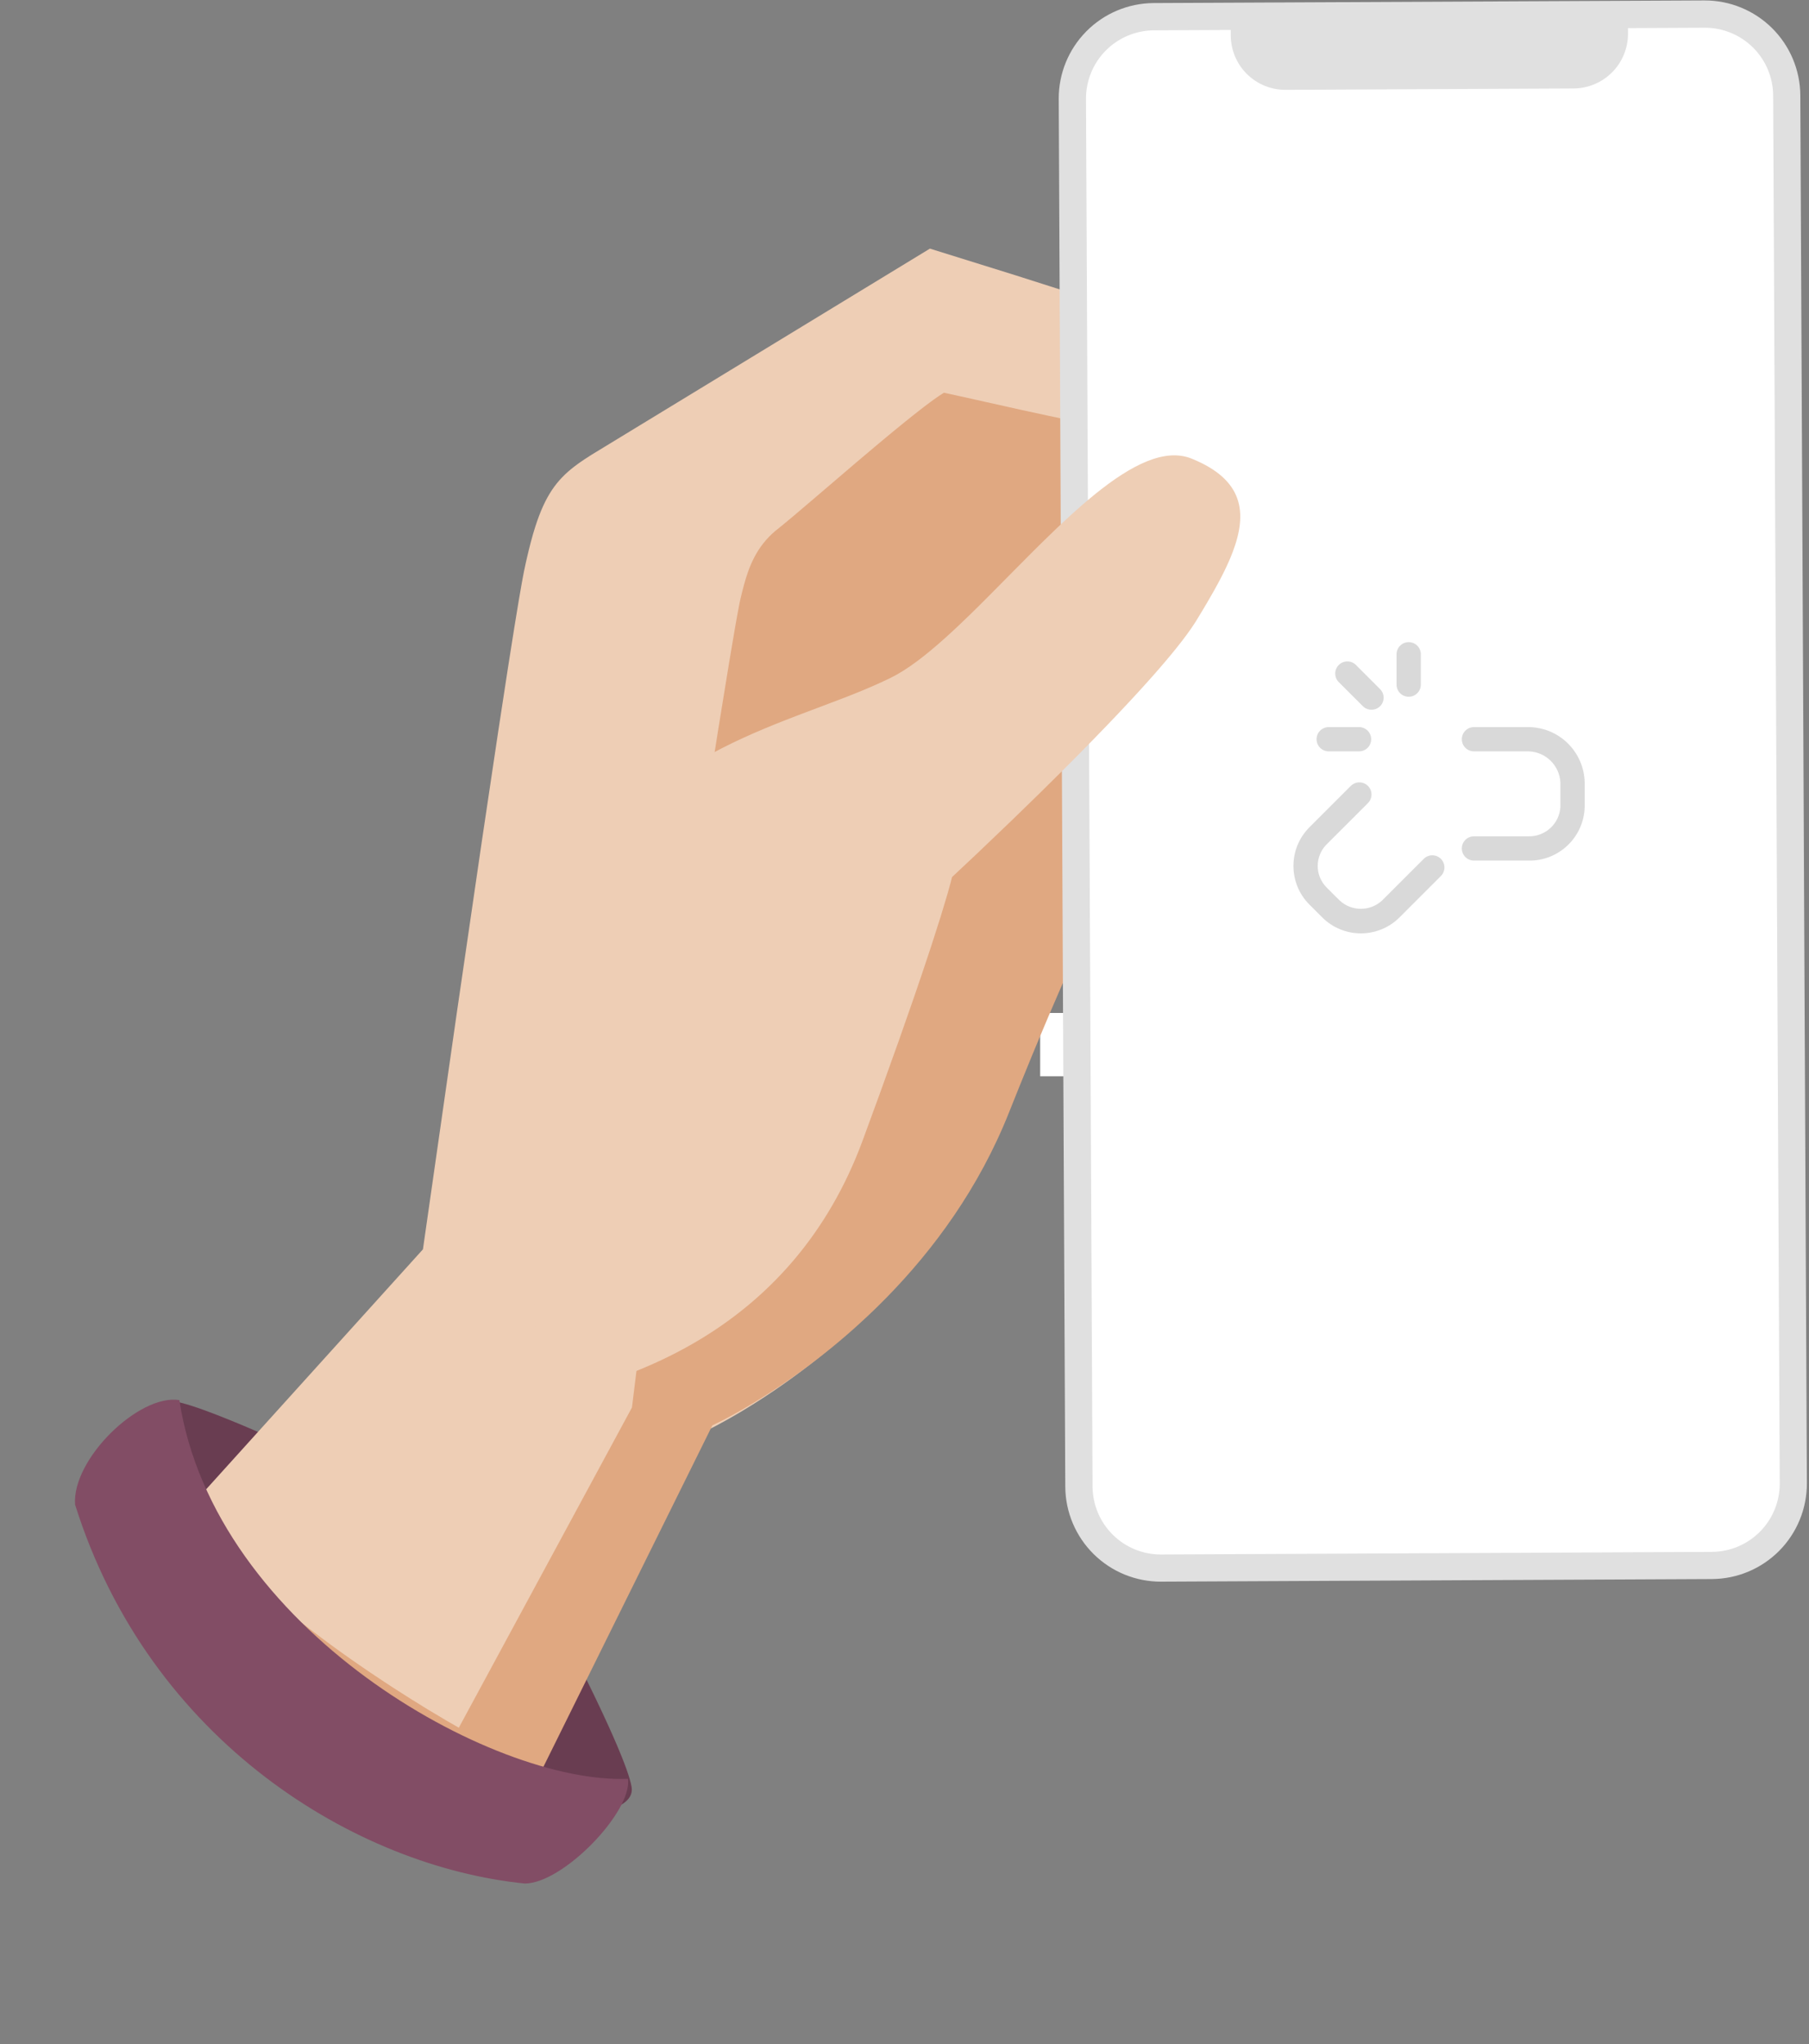 <svg width="200" height="226" viewBox="0 0 200 226" fill="none" xmlns="http://www.w3.org/2000/svg">
<rect x="0" y="0" width="200" height="226" fill="#808080" stroke="none"/>
<rect x="115" y="112" width="31" height="7" fill="white"/>
<path d="M64.948 185.928L64.123 184.27L63.468 185.195L62.764 186.234L62.089 187.272L61.728 187.847L61.358 188.452L60.983 189.082L60.609 189.733L60.24 190.399L59.882 191.076L59.539 191.758C59.483 191.872 59.428 191.986 59.374 192.1L59.063 192.781C57.868 195.498 57.33 198.053 58.854 199.024C62.665 201.453 70.297 200.624 69.834 197.612C69.794 197.359 69.721 197.055 69.621 196.712L69.452 196.167L69.246 195.569L69.007 194.926L68.741 194.246L68.299 193.172L67.818 192.056L67.314 190.924L66.629 189.435L65.804 187.691L64.948 185.928Z" fill="#693D51"/>
<path d="M30.462 159.17L32.572 160.124L31.544 160.808L30.514 161.463L29.77 161.919L28.948 162.406L28.065 162.91L27.449 163.249L26.817 163.585L26.172 163.915L25.52 164.233L24.865 164.536L24.211 164.821L23.563 165.082C21.093 166.032 18.845 166.379 17.938 165.082C15.491 161.583 16.256 154.537 19.256 154.944C19.626 154.995 20.105 155.112 20.662 155.276L21.242 155.457L21.867 155.665L22.528 155.899L23.573 156.288L24.295 156.567L25.767 157.158L26.868 157.615L28.954 158.507L30.462 159.17Z" fill="#693D51"/>
<path d="M54.319 205.369L77.561 158.448L78.511 157.984L79.212 157.62L80.323 157.014L81.104 156.57L81.964 156.065L82.577 155.694L83.554 155.085L84.593 154.415L85.688 153.681L86.446 153.157L87.225 152.605L88.023 152.024L88.837 151.414L89.667 150.776L90.509 150.109L91.364 149.413C98.239 143.728 106.047 135.248 110.648 123.654L112.043 120.173L113.353 116.968L114.814 113.472L116.158 110.341L117.386 107.555L118.142 105.881L119.183 103.632L120.261 101.383L120.942 100.008L121.776 98.385L122.647 96.773L123.361 95.539L123.783 94.862L124.046 94.475L128.164 93.064L133.314 91.27L139.606 89.036L144.646 87.205L146.885 86.377L150.163 85.142L152.765 84.138L154.723 83.362L156.104 82.801L157.805 82.089L158.962 81.586L159.67 81.267L160.324 80.963L160.921 80.675L161.457 80.403L161.929 80.149C162.148 80.026 162.342 79.911 162.509 79.803C167.87 76.355 169.269 71.207 167.177 70.145C166.535 69.818 165.258 69.78 163.801 69.884L163.118 69.941C163.002 69.952 162.886 69.964 162.769 69.976L162.066 70.058L161.362 70.151L160.667 70.254L159.663 70.416L158.177 70.686L156.404 71.05L143.673 52.544L143.953 52.513L144.408 52.443L144.701 52.388L145.031 52.317L145.393 52.228L145.782 52.121L146.192 51.992C146.262 51.969 146.333 51.945 146.404 51.92L146.838 51.757C149.256 50.791 152.096 48.674 151.59 44.096L151.034 43.828L150.406 43.542C150.296 43.493 150.183 43.444 150.066 43.393L148.948 42.92L147.691 42.413L145.818 41.689L143.745 40.917L141.501 40.105L139.113 39.261L135.32 37.953L132.026 36.84L126.644 35.056L121.318 33.324L112.248 30.432L102.81 27.489L65.418 50.271L64.648 50.767L64.167 51.094C64.089 51.149 64.012 51.203 63.936 51.258L63.491 51.589C61.541 53.093 60.273 54.814 59.174 58.256L58.932 59.05C58.852 59.324 58.773 59.608 58.695 59.904L58.461 60.822L58.228 61.807C58.189 61.977 58.151 62.15 58.112 62.326L57.941 63.127L57.819 63.758L57.679 64.52L57.35 66.417L56.856 69.425L56.159 73.842L55.088 80.835L53.288 92.904L50.506 111.974L46.759 138.137L17.129 170.936L17.492 171.713L17.87 172.468L18.278 173.237L18.65 173.904L19.239 174.908L19.753 175.742L20.132 176.334L20.54 176.954L20.979 177.6L21.448 178.272L21.949 178.969L22.482 179.689C22.665 179.933 22.854 180.18 23.049 180.431L23.649 181.195C23.752 181.324 23.856 181.454 23.962 181.584L24.614 182.377L25.302 183.189L26.026 184.018L26.787 184.864L27.585 185.725C27.721 185.869 27.859 186.014 27.999 186.16L28.855 187.042C29.147 187.338 29.446 187.636 29.751 187.936L30.687 188.841L31.664 189.756C37.152 194.818 44.526 200.295 54.319 205.369Z" fill="#EECEB5"/>
<path d="M146.257 73.148L135.673 84.489L168.311 72.852C167.753 74.853 166.009 77.37 162.948 79.358L162.773 79.468L162.372 79.702L161.903 79.955L161.372 80.226L160.78 80.513L160.132 80.816L159.059 81.297L157.878 81.808L156.151 82.528L154.276 83.286L152.787 83.874L150.714 84.679L147.469 85.91L143.581 87.353L136.533 89.905L128.587 92.707L124.863 93.995L124.528 94.496L124.186 95.052L123.719 95.853L123.123 96.929L122.394 98.308L121.916 99.244L120.97 101.158L120.365 102.419L119.541 104.178L118.641 106.147L117.25 109.28L115.934 112.334L114.747 115.151L113.995 116.966L112.675 120.204L111.557 122.994C108.223 131.394 103.205 138.154 98.09 143.393L97.212 144.276C96.335 145.144 95.457 145.968 94.586 146.748L93.719 147.513L92.859 148.249L92.007 148.956L91.166 149.634L90.338 150.284L89.523 150.905L88.724 151.497L87.943 152.061L87.181 152.597L86.079 153.348L85.031 154.037L84.042 154.663L83.119 155.228L82.268 155.731L81.494 156.173L80.594 156.669L79.857 157.059L78.758 157.602L55.682 204.238C44.533 198.454 36.558 192.136 30.954 186.526L30.089 185.646C29.948 185.5 29.808 185.355 29.671 185.211L28.863 184.35C28.6 184.066 28.344 183.784 28.093 183.505L27.361 182.674L26.664 181.861L26.003 181.065C25.896 180.934 25.79 180.804 25.686 180.674L25.077 179.907L24.502 179.16C24.409 179.037 24.317 178.916 24.227 178.795L23.701 178.081L23.207 177.39L22.745 176.723L22.109 175.771L21.722 175.169L21.195 174.32L20.879 173.791L20.455 173.055L19.982 172.188L19.691 171.628L19.268 170.755L18.981 170.098L21.32 167.497C22.04 168.528 22.861 169.559 23.758 170.584L24.446 171.35L25.16 172.113C25.282 172.24 25.404 172.367 25.527 172.493L26.278 173.25C26.659 173.626 27.047 174.001 27.443 174.374L28.243 175.115C28.378 175.238 28.513 175.36 28.649 175.483L29.473 176.213L30.308 176.934L31.155 177.646C31.297 177.764 31.439 177.882 31.581 177.999L32.439 178.695L33.302 179.381L34.168 180.055L35.468 181.042L36.761 181.998L37.617 182.617L38.885 183.515L39.716 184.093L40.937 184.927L42.505 185.974L43.627 186.705L45.37 187.817L47.213 188.959L49.345 190.234L50.727 191.029L69.869 155.622L77.951 89.851L79.454 80.364L80.62 73.204L81.218 69.669L81.471 68.234L81.769 66.652L81.875 66.168L82.045 65.468L82.228 64.762C82.799 62.636 83.634 60.473 85.705 58.713L86.489 58.082L87.628 57.136L89.917 55.19L94.663 51.135L96.674 49.436L98.64 47.798L100.041 46.654L100.922 45.947L101.751 45.296C101.884 45.192 102.015 45.091 102.143 44.993L102.876 44.442C102.992 44.356 103.105 44.274 103.214 44.195L103.831 43.763C104.022 43.633 104.198 43.519 104.358 43.422L106.66 43.925L112.927 45.325L115.892 45.967L117.759 46.36L120.31 46.882L122.246 47.262L124.18 47.627L125.458 47.859L127.344 48.184L128.573 48.383L129.772 48.566L130.936 48.73L132.059 48.876C132.426 48.92 132.785 48.962 133.136 48.999L134.16 49.099L135.125 49.173C135.437 49.194 135.738 49.21 136.027 49.221C140.385 49.395 145.785 48.367 150.1 47.298L151.424 46.96C151.638 46.904 151.848 46.848 152.054 46.793C151.216 49.985 148.309 51.346 146.329 51.911L145.874 52.032L145.463 52.126L145.106 52.196L144.692 52.261L144.404 52.296L150.914 61.817L143.7 63.416C146.797 67.466 149.9 69.31 152.325 70.126L152.818 70.281L153.289 70.408C153.366 70.428 153.441 70.446 153.516 70.463L153.954 70.554L154.368 70.624C154.435 70.634 154.501 70.644 154.565 70.652L154.941 70.695L155.289 70.722L155.756 70.739L156.154 70.734L156.57 70.707L156.97 70.652C156.561 74.604 153.633 75.096 150.941 74.672L150.44 74.582L149.948 74.474C149.867 74.455 149.787 74.435 149.707 74.415L149.237 74.288L148.787 74.152L148.361 74.011L147.962 73.87L147.425 73.664L146.844 73.421L146.446 73.24L146.257 73.148Z" fill="#E0A881"/>
<path d="M69.425 196.679C54.448 197.296 23.678 180.076 19.83 154.805C15.37 154.094 7.94 161.345 8.299 166.359C16.544 192.589 39.405 206.389 58.032 208.258C62.308 208.223 69.94 200.253 69.425 196.679Z" fill="#824D65"/>
<path d="M188.453 0.049L127.54 0.338C124.746 0.355 122.072 1.479 120.106 3.464C118.139 5.449 117.04 8.133 117.05 10.927L117.776 164.391C117.793 167.185 118.918 169.858 120.903 171.824C122.888 173.791 125.572 174.89 128.366 174.88L189.275 174.592C192.07 174.575 194.743 173.451 196.709 171.466C198.676 169.48 199.775 166.796 199.765 164.002L199.039 10.539C199.022 7.746 197.898 5.073 195.914 3.107C193.929 1.14 191.246 0.041 188.453 0.049Z" fill="#E0E0E0"/>
<path d="M128.374 171.876C126.376 171.886 124.456 171.103 123.035 169.699C121.614 168.295 120.808 166.385 120.792 164.388L120.066 10.914C120.063 8.917 120.852 7 122.259 5.583C123.667 4.166 125.579 3.364 127.576 3.354L136.069 3.314L136.072 3.931C136.08 5.527 136.719 7.054 137.851 8.179C138.983 9.305 140.514 9.935 142.11 9.933L173.986 9.782C175.584 9.77 177.112 9.126 178.236 7.991C179.361 6.855 179.991 5.321 179.988 3.723L179.985 3.106L188.474 3.066C190.469 3.06 192.385 3.845 193.803 5.248C195.22 6.652 196.024 8.559 196.038 10.554L196.765 164.028C196.769 166.023 195.984 167.938 194.58 169.355C193.175 170.772 191.267 171.575 189.272 171.588L128.374 171.876Z" fill="white"/>
<path fill-rule="evenodd" clip-rule="evenodd" d="M155.743 77.038C156.484 77.038 157.085 76.438 157.085 75.696V72.342C157.085 71.601 156.484 71 155.743 71C155.002 71 154.401 71.601 154.401 72.342V75.696C154.401 76.438 155.002 77.038 155.743 77.038ZM150.681 78.089C151.209 78.601 152.049 78.601 152.578 78.089C153.102 77.565 153.102 76.716 152.578 76.192L149.894 73.508C149.368 72.999 148.531 73.007 148.013 73.524C147.496 74.042 147.488 74.879 147.997 75.405L150.681 78.089ZM150.254 83.077H146.899C146.158 83.077 145.557 82.476 145.557 81.735C145.557 80.994 146.158 80.393 146.899 80.393H150.254C150.995 80.393 151.596 80.994 151.596 81.735C151.596 82.476 150.995 83.077 150.254 83.077ZM157.39 94.977L152.828 99.54C151.497 100.8 149.414 100.8 148.084 99.54L146.66 98.117C145.358 96.804 145.358 94.686 146.66 93.372L151.223 88.81C151.571 88.473 151.711 87.974 151.589 87.505C151.466 87.036 151.099 86.67 150.63 86.547C150.161 86.424 149.662 86.564 149.325 86.913L144.763 91.475C142.412 93.836 142.412 97.653 144.763 100.014L146.187 101.437C148.547 103.787 152.364 103.787 154.725 101.437L159.287 96.875C159.636 96.538 159.776 96.039 159.653 95.57C159.53 95.1 159.164 94.734 158.695 94.611C158.226 94.489 157.727 94.628 157.39 94.977ZM162.958 80.393H168.997C172.387 80.421 175.138 83.144 175.2 86.533V89.217C175.112 92.576 172.324 95.231 168.964 95.153H162.958C162.217 95.153 161.617 94.552 161.617 93.811C161.617 93.07 162.217 92.469 162.958 92.469H168.964C170.833 92.524 172.407 91.083 172.516 89.217V86.533C172.43 84.637 170.894 83.129 168.997 83.077H162.958C162.217 83.077 161.617 82.476 161.617 81.735C161.617 80.994 162.217 80.393 162.958 80.393Z" fill="#D9D9D9"/>
<path d="M59.695 153.142L59.855 154.788L62.866 154.016L64.062 153.693L65.03 153.416L65.706 153.214L66.406 152.996L67.126 152.762L67.868 152.511L68.628 152.241L69.405 151.953L70.198 151.645C70.332 151.592 70.466 151.538 70.601 151.484L71.415 151.144C71.689 151.028 71.964 150.907 72.242 150.783L73.079 150.399C73.36 150.267 73.643 150.131 73.927 149.991L74.782 149.559C75.354 149.262 75.931 148.949 76.51 148.617L77.38 148.106C77.526 148.018 77.671 147.929 77.817 147.839L78.69 147.285C85.096 143.116 91.509 136.573 95.375 126.096L97.304 120.827L99.347 115.133L101.015 110.365L101.979 107.54L102.994 104.485L104 101.339L104.748 98.856L105.096 97.607L105.255 96.976L107.959 94.437L111.913 90.656L114.864 87.784L117.223 85.452L119.233 83.436L120.842 81.799L122.432 80.157L123.6 78.931L124.738 77.719L125.839 76.528L126.895 75.362L127.569 74.604L128.216 73.862L128.835 73.139L129.423 72.438L129.978 71.759L130.496 71.105C130.58 70.998 130.661 70.892 130.742 70.788L131.202 70.175C131.569 69.677 131.891 69.21 132.165 68.779L132.92 67.538L133.498 66.564L134.23 65.289L134.743 64.351L135.065 63.735L135.37 63.127L135.655 62.526L135.92 61.934C135.962 61.837 136.003 61.739 136.044 61.642L136.275 61.062C137.953 56.656 137.471 53.032 131.752 50.712C128.784 49.508 125.085 51.4 121.117 54.601L120.319 55.259C120.053 55.483 119.785 55.713 119.516 55.948L118.707 56.665C118.572 56.787 118.436 56.91 118.301 57.034L117.485 57.789L116.666 58.564L115.432 59.759L114.195 60.982L112.135 63.056L109.272 65.948L108.062 67.154L107.262 67.939L106.075 69.079L105.293 69.811L104.521 70.515C102.346 72.47 100.288 74.063 98.43 74.968C98.093 75.132 97.752 75.293 97.409 75.45L96.367 75.914L95.307 76.362C95.129 76.436 94.95 76.509 94.771 76.582L93.686 77.014C93.504 77.085 93.321 77.156 93.137 77.227L88.049 79.153L86.888 79.602L85.717 80.067L84.539 80.55C78.237 83.187 71.652 86.793 65.546 93.844C61.418 98.602 59.606 108.545 58.945 119.044L58.85 120.706L58.773 122.373C58.75 122.929 58.73 123.485 58.713 124.041L58.67 125.706L58.641 127.364L58.627 129.012C58.625 129.285 58.625 129.558 58.624 129.83L58.636 132.257L58.672 134.632L58.708 136.18L58.753 137.695L58.833 139.895L58.895 141.309L58.995 143.34L59.104 145.25L59.254 147.586L59.44 150.122L59.695 153.142Z" fill="#EECEB5"/>
</svg>
